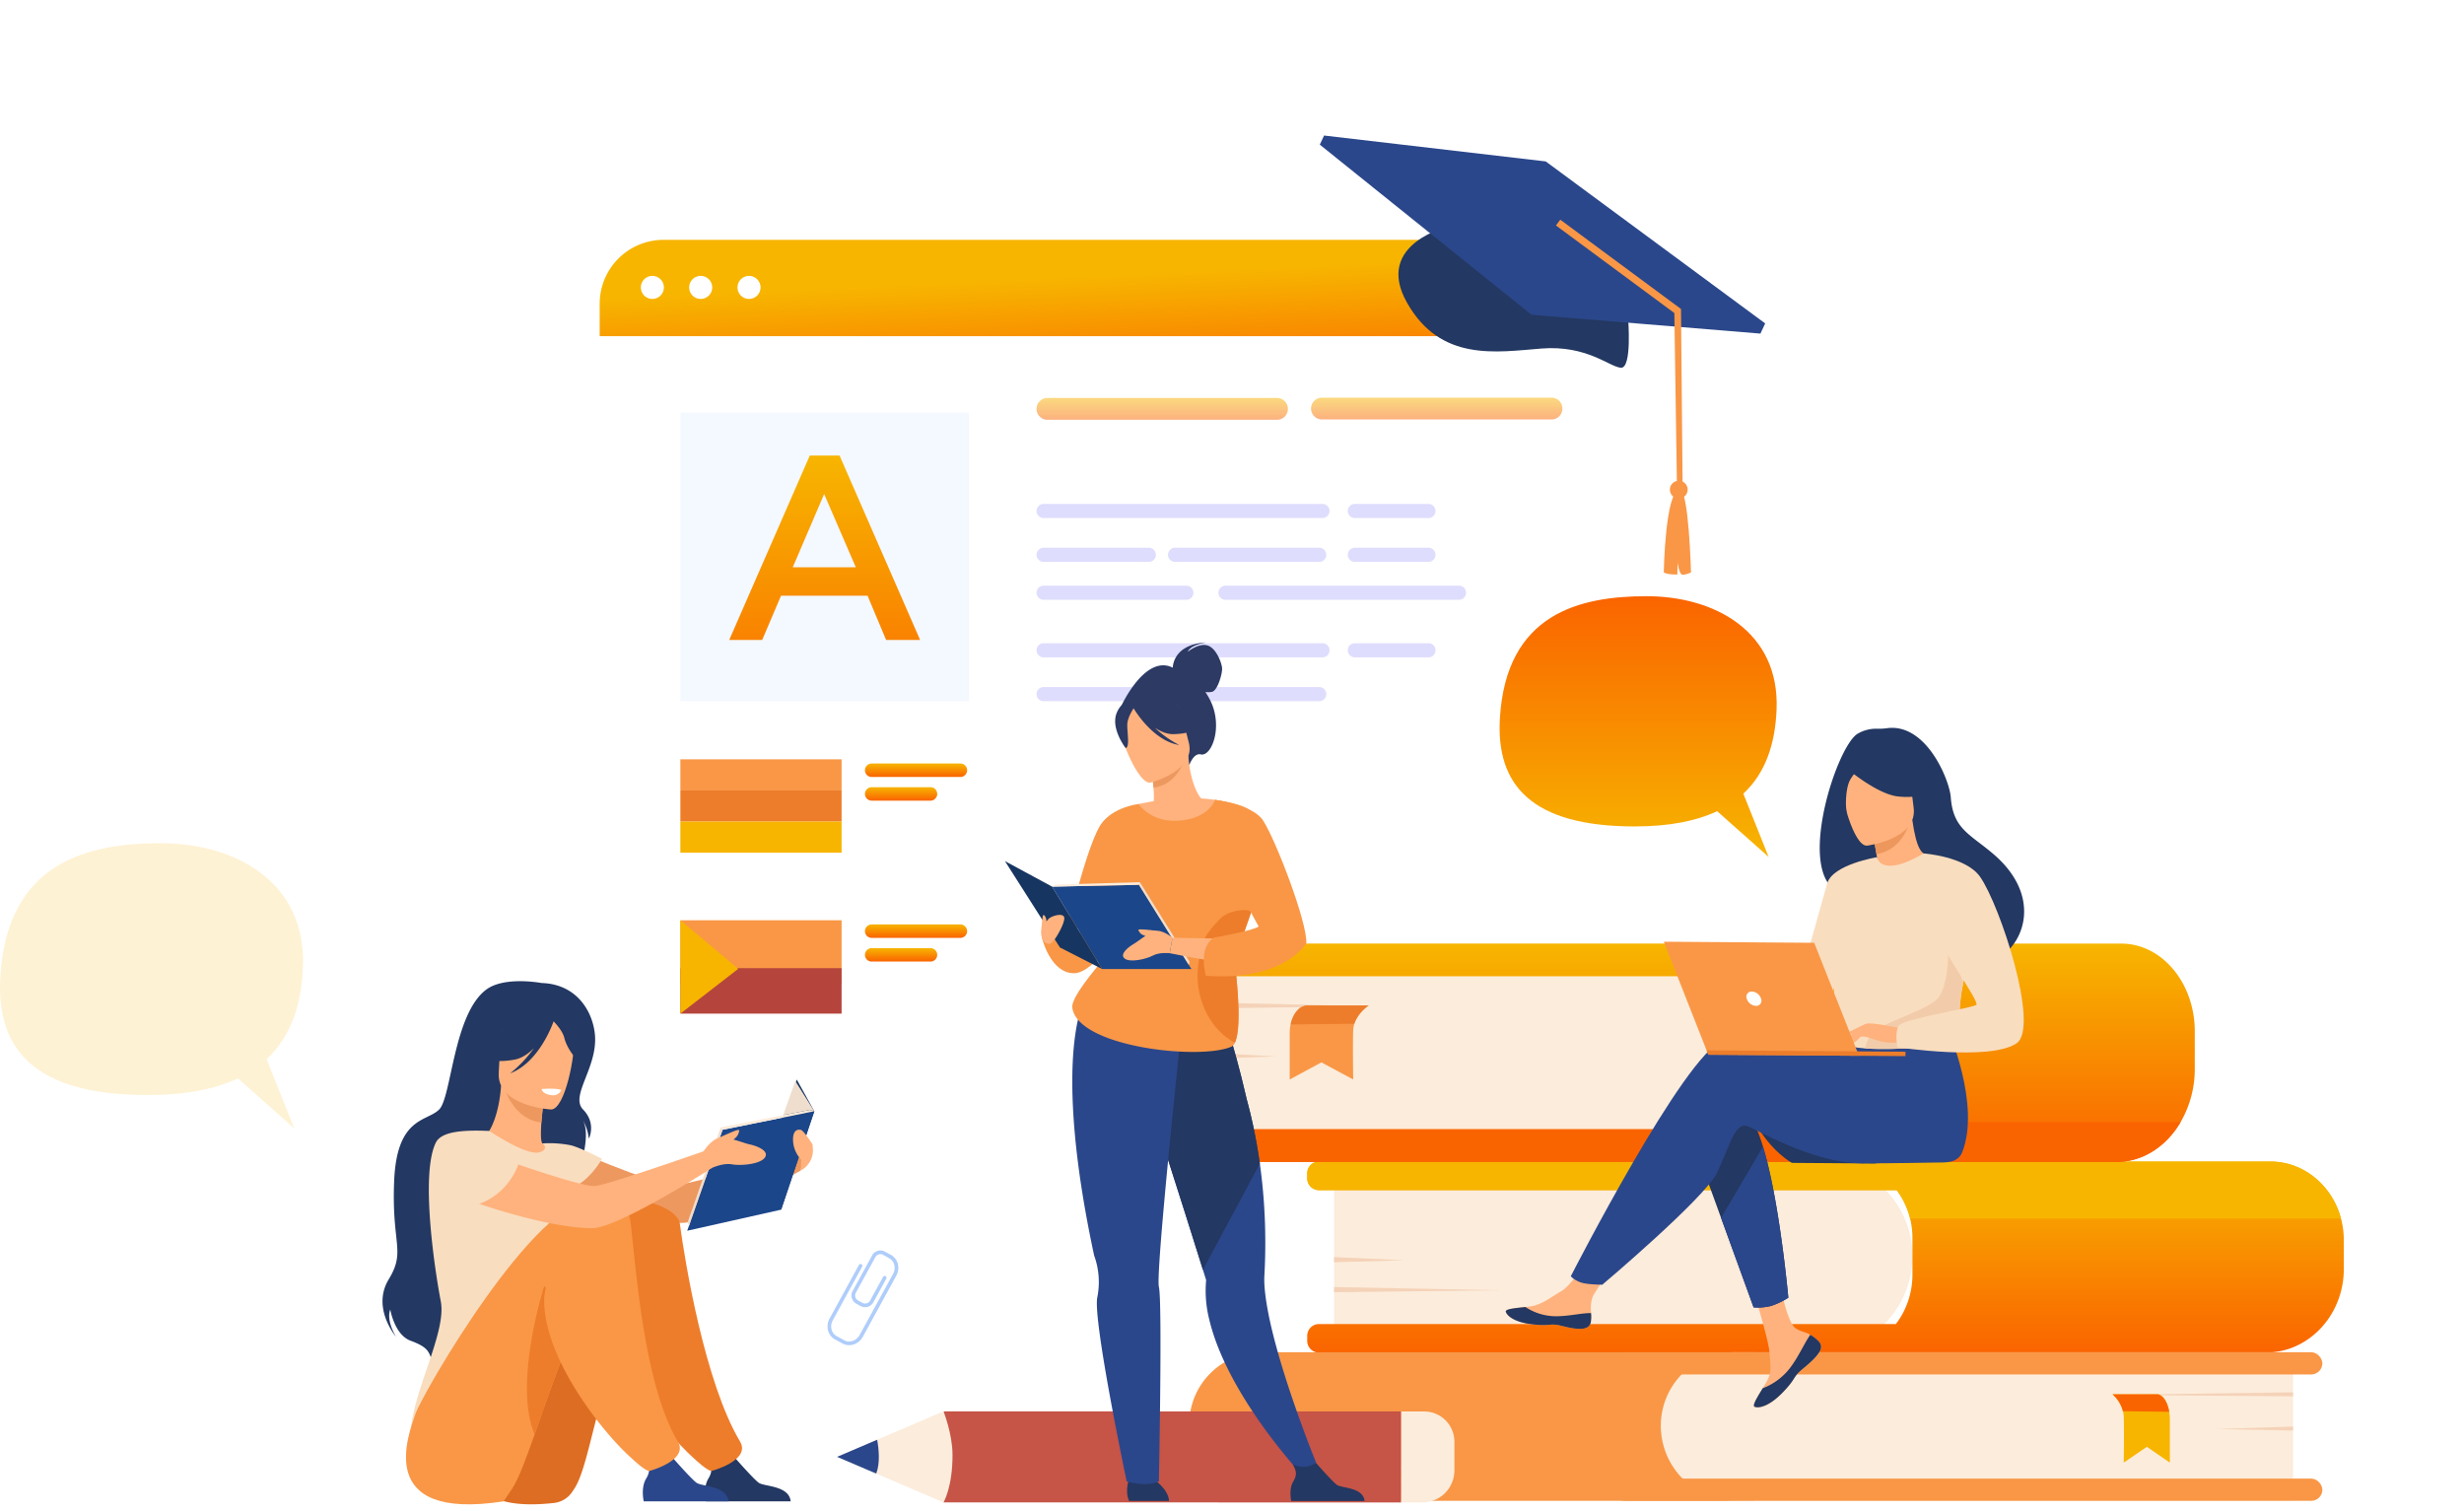 <svg xmlns="http://www.w3.org/2000/svg" xmlns:xlink="http://www.w3.org/1999/xlink" width="1378.294" height="845.07" viewBox="0 0 1378.294 845.07">
  <defs>
    <filter id="Rectangle_3" x="245.449" y="64.154" width="749.513" height="665.481" filterUnits="userSpaceOnUse">
      <feOffset dy="20" input="SourceAlpha"/>
      <feGaussianBlur stdDeviation="30" result="blur"/>
      <feFlood flood-opacity="0.149"/>
      <feComposite operator="in" in2="blur"/>
      <feComposite in="SourceGraphic"/>
    </filter>
    <linearGradient id="linear-gradient" x1="0.779" y1="1.626" x2="0.224" y2="0.5" gradientUnits="objectBoundingBox">
      <stop offset="0" stop-color="#fa6400"/>
      <stop offset="1" stop-color="#f7b500"/>
    </linearGradient>
    <linearGradient id="linear-gradient-2" x1="0.5" x2="0.5" y2="1" gradientUnits="objectBoundingBox">
      <stop offset="0" stop-color="#f7b500"/>
      <stop offset="1" stop-color="#fa6400"/>
    </linearGradient>
    <linearGradient id="linear-gradient-11" x1="0.5" y1="0" x2="0.5" y2="1" xlink:href="#linear-gradient"/>
  </defs>
  <g id="Group_37" data-name="Group 37" transform="translate(-178.445 -107.921)" style="isolation: isolate">
    <path id="Path_1" data-name="Path 1" d="M325.981,952.991,765.5,950.709l117.156-.035,38.813-.014,117.379-.034,536.258-.147s122.658-157.286-8.362-306.672c-135.844-154.886-201.9-28.746-243.654-246.766C1217.979-151.748,178.8,167.659,451.371,634.657,549.514,802.807,258.185,713.433,325.981,952.991Z" transform="translate(-70.482)" fill="none"/>
    <g id="Group_3" data-name="Group 3" transform="translate(641.343 807.37)">
      <g id="Group_1" data-name="Group 1" transform="translate(13.396)">
        <path id="Path_2" data-name="Path 2" d="M1163.077,1577.474l-2.377-1.3a5.252,5.252,0,0,1-2.082-7.121l10.919-19.941a5.252,5.252,0,0,1,7.121-2.082l3.4,1.864a1.027,1.027,0,1,1-.986,1.8l-3.4-1.864a3.2,3.2,0,0,0-4.333,1.267l-10.919,19.94a3.2,3.2,0,0,0,1.267,4.333l2.377,1.3a3.2,3.2,0,0,0,4.333-1.267l7.249-13.237a1.026,1.026,0,1,1,1.8.986l-7.249,13.238A5.251,5.251,0,0,1,1163.077,1577.474Z" transform="translate(-1157.975 -1546.386)" fill="#afcdfb"/>
      </g>
      <g id="Group_2" data-name="Group 2" transform="translate(0 2.381)">
        <path id="Path_3" data-name="Path 3" d="M1138.793,1600.93l-4.26-2.333c-3.955-2.166-5.286-7.376-2.965-11.614L1147.984,1557a1.026,1.026,0,1,1,1.8.986l-16.416,29.979c-1.777,3.245-.812,7.205,2.15,8.828l4.261,2.333c2.963,1.622,6.819.3,8.6-2.943l18.7-34.149c1.776-3.245.812-7.2-2.151-8.827a1.027,1.027,0,0,1,.986-1.8c3.956,2.166,5.286,7.377,2.965,11.614l-18.7,34.148C1147.855,1601.41,1142.749,1603.1,1138.793,1600.93Z" transform="translate(-1130.426 -1551.283)" fill="#afcdfb"/>
      </g>
    </g>
    <g id="Group_12" data-name="Group 12" transform="translate(513.893 242.075)">
      <g transform="matrix(1, 0, 0, 1, -335.45, -134.15)" filter="url(#Rectangle_3)">
        <path id="Rectangle_3-2" data-name="Rectangle 3" d="M47.874,0H521.638a47.875,47.875,0,0,1,47.875,47.875V437.607a47.874,47.874,0,0,1-47.874,47.874H47.874A47.874,47.874,0,0,1,0,437.607V47.874A47.874,47.874,0,0,1,47.874,0Z" transform="translate(335.45 134.15)" fill="#fff"/>
      </g>
      <path id="Rectangle_4" data-name="Rectangle 4" d="M35.74,0H533.772a35.74,35.74,0,0,1,35.74,35.74v18.13a0,0,0,0,1,0,0H0a0,0,0,0,1,0,0V35.74A35.74,35.74,0,0,1,35.74,0Z" fill="url(#linear-gradient)"/>
      <g id="Group_4" data-name="Group 4" transform="translate(23.031 20.171)">
        <path id="Path_4" data-name="Path 4" d="M915.682,431.74a6.44,6.44,0,1,1,6.44,6.441A6.44,6.44,0,0,1,915.682,431.74Z" transform="translate(-915.682 -425.3)" fill="#fff"/>
        <path id="Path_5" data-name="Path 5" d="M971.275,431.74a6.441,6.441,0,1,1,6.441,6.441A6.441,6.441,0,0,1,971.275,431.74Z" transform="translate(-944.243 -425.3)" fill="#fff"/>
        <path id="Path_6" data-name="Path 6" d="M1026.869,431.74a6.441,6.441,0,1,1,6.441,6.441A6.441,6.441,0,0,1,1026.869,431.74Z" transform="translate(-972.805 -425.3)" fill="#fff"/>
      </g>
      <rect id="Rectangle_5" data-name="Rectangle 5" width="161.438" height="161.438" transform="translate(45.133 96.616)" fill="#eaf2ff" opacity="0.5"/>
      <path id="Path_7" data-name="Path 7" d="M1505.385,594.37H1376.974a6.1,6.1,0,0,1-6.1-6.1h0a6.1,6.1,0,0,1,6.1-6.1h128.411a6.1,6.1,0,0,1,6.1,6.1h0A6.1,6.1,0,0,1,1505.385,594.37Z" transform="translate(-1126.507 -493.721)" opacity="0.5" fill="url(#linear-gradient-2)"/>
      <path id="Path_8" data-name="Path 8" d="M1821.184,577.541H1692.773a6.1,6.1,0,0,1-6.1-6.1h0a6.1,6.1,0,0,1,6.1-6.1h128.411a6.1,6.1,0,0,1,6.1,6.1h0A6.1,6.1,0,0,1,1821.184,577.541Z" transform="translate(-1288.75 -477.075)" opacity="0.5" fill="url(#linear-gradient-2)"/>
      <g id="Group_5" data-name="Group 5" transform="translate(244.366 147.708)" opacity="0.3">
        <path id="Path_9" data-name="Path 9" d="M1530.8,695.5H1374.828a3.955,3.955,0,0,1-3.955-3.955h0a3.955,3.955,0,0,1,3.955-3.954H1530.8a3.954,3.954,0,0,1,3.955,3.954h0A3.954,3.954,0,0,1,1530.8,695.5Z" transform="translate(-1370.873 -687.589)" fill="rgba(65,54,241,0.57)"/>
        <path id="Path_10" data-name="Path 10" d="M1774.046,695.5h-41.174a3.955,3.955,0,0,1-3.955-3.955h0a3.955,3.955,0,0,1,3.955-3.954h41.174a3.954,3.954,0,0,1,3.954,3.954h0A3.954,3.954,0,0,1,1774.046,695.5Z" transform="translate(-1554.819 -687.589)" fill="rgba(65,54,241,0.57)"/>
        <path id="Path_11" data-name="Path 11" d="M1433.679,745.936h-58.851a3.955,3.955,0,0,1-3.955-3.955h0a3.955,3.955,0,0,1,3.955-3.954h58.851a3.955,3.955,0,0,1,3.955,3.954h0A3.955,3.955,0,0,1,1433.679,745.936Z" transform="translate(-1370.873 -713.502)" fill="rgba(65,54,241,0.57)"/>
        <path id="Path_12" data-name="Path 12" d="M1606.693,745.936h-80.642a3.954,3.954,0,0,1-3.954-3.955h0a3.954,3.954,0,0,1,3.954-3.954h80.642a3.954,3.954,0,0,1,3.954,3.954h0A3.954,3.954,0,0,1,1606.693,745.936Z" transform="translate(-1448.565 -713.502)" fill="rgba(65,54,241,0.57)"/>
        <path id="Path_13" data-name="Path 13" d="M1774.046,745.936h-41.174a3.955,3.955,0,0,1-3.955-3.955h0a3.955,3.955,0,0,1,3.955-3.954h41.174a3.954,3.954,0,0,1,3.954,3.954h0A3.954,3.954,0,0,1,1774.046,745.936Z" transform="translate(-1554.819 -713.502)" fill="rgba(65,54,241,0.57)"/>
        <path id="Path_14" data-name="Path 14" d="M1454.683,789.548h-79.855a3.955,3.955,0,0,1-3.955-3.955h0a3.955,3.955,0,0,1,3.955-3.954h79.855a3.954,3.954,0,0,1,3.954,3.954h0A3.954,3.954,0,0,1,1454.683,789.548Z" transform="translate(-1370.873 -735.907)" fill="rgba(65,54,241,0.57)"/>
        <path id="Path_15" data-name="Path 15" d="M1714.671,789.548h-130.6a3.954,3.954,0,0,1-3.955-3.955h0a3.954,3.954,0,0,1,3.955-3.954h130.6a3.954,3.954,0,0,1,3.954,3.954h0A3.954,3.954,0,0,1,1714.671,789.548Z" transform="translate(-1478.37 -735.907)" fill="rgba(65,54,241,0.57)"/>
      </g>
      <g id="Group_6" data-name="Group 6" transform="translate(244.366 225.62)" opacity="0.3">
        <path id="Path_16" data-name="Path 16" d="M1530.8,855.729H1374.828a3.955,3.955,0,0,1-3.955-3.954h0a3.955,3.955,0,0,1,3.955-3.955H1530.8a3.954,3.954,0,0,1,3.955,3.955h0A3.954,3.954,0,0,1,1530.8,855.729Z" transform="translate(-1370.873 -847.82)" fill="rgba(65,54,241,0.57)"/>
        <path id="Path_17" data-name="Path 17" d="M1774.046,855.729h-41.174a3.955,3.955,0,0,1-3.955-3.954h0a3.955,3.955,0,0,1,3.955-3.955h41.174a3.954,3.954,0,0,1,3.954,3.955h0A3.954,3.954,0,0,1,1774.046,855.729Z" transform="translate(-1554.819 -847.82)" fill="rgba(65,54,241,0.57)"/>
        <path id="Path_18" data-name="Path 18" d="M1433.679,906.167h-58.851a3.955,3.955,0,0,1-3.955-3.954h0a3.955,3.955,0,0,1,3.955-3.955h58.851a3.955,3.955,0,0,1,3.955,3.955h0A3.954,3.954,0,0,1,1433.679,906.167Z" transform="translate(-1370.873 -873.733)" fill="rgba(65,54,241,0.57)"/>
        <path id="Path_19" data-name="Path 19" d="M1606.693,906.167h-80.642a3.954,3.954,0,0,1-3.954-3.954h0a3.954,3.954,0,0,1,3.954-3.955h80.642a3.954,3.954,0,0,1,3.954,3.955h0A3.954,3.954,0,0,1,1606.693,906.167Z" transform="translate(-1448.565 -873.733)" fill="rgba(65,54,241,0.57)"/>
      </g>
      <g id="Group_7" data-name="Group 7" transform="translate(72.472 120.681)">
        <path id="Path_20" data-name="Path 20" d="M1062.406,632.006h16.672l45.044,103.1H1105.11L1094.726,710.4h-48.408l-10.53,24.715h-18.427Zm25.74,62.448-17.7-40.949-17.55,40.949Z" transform="translate(-1017.361 -632.006)" fill="url(#linear-gradient-2)"/>
      </g>
      <g id="Group_8" data-name="Group 8" transform="translate(45.133 290.573)">
        <rect id="Rectangle_6" data-name="Rectangle 6" width="90.182" height="17.41" fill="#f99746"/>
        <rect id="Rectangle_7" data-name="Rectangle 7" width="90.182" height="17.41" transform="translate(0 17.41)" fill="#ed7d2b"/>
        <rect id="Rectangle_8" data-name="Rectangle 8" width="90.182" height="17.409" transform="translate(0 34.82)" fill="#f7b500"/>
      </g>
      <g id="Group_9" data-name="Group 9" transform="translate(148.381 292.911)">
        <path id="Path_21" data-name="Path 21" d="M1226.852,993.727h-49.619a3.76,3.76,0,0,1-3.76-3.76h0a3.759,3.759,0,0,1,3.76-3.759h49.619a3.759,3.759,0,0,1,3.76,3.759h0A3.76,3.76,0,0,1,1226.852,993.727Z" transform="translate(-1173.474 -986.208)" fill="url(#linear-gradient-2)"/>
        <path id="Path_22" data-name="Path 22" d="M1210.136,1020.981h-32.9a3.76,3.76,0,0,1-3.76-3.76h0a3.759,3.759,0,0,1,3.76-3.759h32.9a3.759,3.759,0,0,1,3.76,3.759h0A3.76,3.76,0,0,1,1210.136,1020.981Z" transform="translate(-1173.474 -1000.21)" fill="url(#linear-gradient-2)"/>
      </g>
      <g id="Group_10" data-name="Group 10" transform="translate(45.133 380.588)">
        <rect id="Rectangle_9" data-name="Rectangle 9" width="90.182" height="35.573" fill="#f99746"/>
        <rect id="Rectangle_10" data-name="Rectangle 10" width="90.182" height="25.442" transform="translate(0 26.788)" fill="#b5453c"/>
        <path id="Path_23" data-name="Path 23" d="M961.137,1166.523l32.352,27.175-32.352,25.055Z" transform="translate(-961.137 -1166.523)" fill="#f7b500"/>
      </g>
      <g id="Group_11" data-name="Group 11" transform="translate(148.381 382.926)">
        <path id="Path_24" data-name="Path 24" d="M1226.852,1178.85h-49.619a3.76,3.76,0,0,1-3.76-3.759h0a3.759,3.759,0,0,1,3.76-3.76h49.619a3.759,3.759,0,0,1,3.76,3.76h0A3.759,3.759,0,0,1,1226.852,1178.85Z" transform="translate(-1173.474 -1171.331)" fill="url(#linear-gradient-2)"/>
        <path id="Path_25" data-name="Path 25" d="M1210.136,1206.1h-32.9a3.759,3.759,0,0,1-3.76-3.759h0a3.759,3.759,0,0,1,3.76-3.759h32.9a3.76,3.76,0,0,1,3.76,3.759h0A3.759,3.759,0,0,1,1210.136,1206.1Z" transform="translate(-1173.474 -1185.333)" fill="url(#linear-gradient-2)"/>
      </g>
    </g>
    <g id="Group_14" data-name="Group 14" transform="translate(916.704 183.724)">
      <path id="Path_26" data-name="Path 26" d="M1915.646,419.615s2.347,27.992-4.031,27.568-18.969-12.747-44.38-10.743-56.5,7.564-75.294-25.693,24.036-42.829,24.036-42.829l99.669,51.7Z" transform="translate(-1743.194 -317.298)" fill="#233862"/>
      <path id="Path_27" data-name="Path 27" d="M1815.161,364.081l128.041,10.53,2.662-5.7L1823.108,278.3l-124-14.486-2.383,5.1,118.435,95.169Z" transform="translate(-1696.725 -263.815)" fill="#2b478b"/>
      <g id="Group_13" data-name="Group 13" transform="translate(192.414 193.095)">
        <path id="Path_28" data-name="Path 28" d="M2109.208,664.527a4.964,4.964,0,1,0-3.407,6.139,4.967,4.967,0,0,0,3.407-6.139Z" transform="translate(-2096.052 -660.928)" fill="#f99746"/>
        <path id="Path_29" data-name="Path 29" d="M2101.327,671.162c5.136-.4,6.336,46.329,6.336,46.329s-3.348,1.574-4.994,1.2-2.487-6.681-2.487-6.681l-.158,6.616s-5.633.2-7.585-1.175c0,0,.765-45.661,8.889-46.294Z" transform="translate(-2092.438 -666.185)" fill="#f99746"/>
      </g>
      <path id="Path_30" data-name="Path 30" d="M2039.279,512.667l-.928-102.091-.663-.495-66.881-49.475-2.4,3.252,66.215,48.98,1.5,99.652Z" transform="translate(-1836.302 -313.542)" fill="#f99746"/>
    </g>
    <g id="Group_25" data-name="Group 25" transform="translate(839.03 635.72)">
      <g id="Group_16" data-name="Group 16" transform="translate(70.644 121.907)">
        <g id="Group_15" data-name="Group 15">
          <path id="Rectangle_11" data-name="Rectangle 11" d="M0,0H270.69a52.837,52.837,0,0,1,52.837,52.837v0a54.035,54.035,0,0,1-54.035,54.035H0a0,0,0,0,1,0,0V0A0,0,0,0,1,0,0Z" transform="translate(15.009 0.001)" fill="#fcecdb"/>
          <path id="Path_31" data-name="Path 31" d="M2262.1,1488.058v16.078a49.047,49.047,0,0,1-5.932,23.552c-7.58,13.916-21.677,23.269-37.816,23.269H1688.613a6.577,6.577,0,0,1-6.345-6.786v-2.407a6.577,6.577,0,0,1,6.345-6.786h322.924a44.254,44.254,0,0,0,4.532-7.289,45.905,45.905,0,0,0,4.733-20.432v-20.438a45.453,45.453,0,0,0-1.308-10.876,43.856,43.856,0,0,0-7.488-15.869H1688.613a6.579,6.579,0,0,1-6.345-6.792v-2.4a6.579,6.579,0,0,1,6.345-6.792h532.406c18.761,0,34.586,13.462,39.5,31.855A46.739,46.739,0,0,1,2262.1,1488.058Z" transform="translate(-1682.268 -1444.086)" fill="url(#linear-gradient-2)"/>
          <path id="Path_32" data-name="Path 32" d="M2260.516,1475.941H2019.5a43.856,43.856,0,0,0-7.488-15.869H1688.613a6.579,6.579,0,0,1-6.345-6.792v-2.4a6.579,6.579,0,0,1,6.345-6.792h532.406C2239.78,1444.086,2255.6,1457.548,2260.516,1475.941Z" transform="translate(-1682.268 -1444.086)" fill="#f7b500"/>
        </g>
        <path id="Path_33" data-name="Path 33" d="M1713.136,1553.983l39.224,1.8-39.224,1.082Z" transform="translate(-1698.126 -1500.546)" fill="#f4d2b8"/>
        <path id="Path_34" data-name="Path 34" d="M1713.136,1588.469l93.316,1.8-93.316,1.082Z" transform="translate(-1698.126 -1518.263)" fill="#f4d2b8"/>
      </g>
      <g id="Group_20" data-name="Group 20" transform="translate(4.66 228.556)">
        <g id="Group_18" data-name="Group 18" transform="translate(0 0)">
          <g id="Group_17" data-name="Group 17">
            <path id="Rectangle_12" data-name="Rectangle 12" d="M0,0H273.147a42.871,42.871,0,0,1,42.871,42.871v0a40.257,40.257,0,0,1-40.257,40.257H0a0,0,0,0,1,0,0V0A0,0,0,0,1,0,0Z" transform="translate(316.018 83.128) rotate(180)" fill="#f99746"/>
            <path id="Rectangle_13" data-name="Rectangle 13" d="M0,0H311.625a42.03,42.03,0,0,1,42.03,42.03v0a41.1,41.1,0,0,1-41.1,41.1H0a0,0,0,0,1,0,0V0A0,0,0,0,1,0,0Z" transform="translate(617.42 83.128) rotate(180)" fill="#fcecdb"/>
            <rect id="Rectangle_14" data-name="Rectangle 14" width="396.636" height="12.433" rx="6.216" transform="translate(633.824 83.128) rotate(180)" fill="#f99746"/>
            <rect id="Rectangle_15" data-name="Rectangle 15" width="396.636" height="12.433" rx="6.216" transform="translate(633.824 12.433) rotate(180)" fill="#f99746"/>
          </g>
          <path id="Path_35" data-name="Path 35" d="M2771.031,1748.9l-42.877,1.4,42.877.842Z" transform="translate(-2153.611 -1707.331)" fill="#f4d2b8"/>
          <path id="Path_36" data-name="Path 36" d="M2708.557,1709.552l-102.006,1.4,102.006.841Z" transform="translate(-2091.137 -1687.118)" fill="#f4d2b8"/>
        </g>
        <g id="Group_19" data-name="Group 19" transform="translate(516.464 23.552)">
          <path id="Path_37" data-name="Path 37" d="M2608.711,1711.853a19.3,19.3,0,0,1,5.818,9.443,15.439,15.439,0,0,1,.453,3.284c.241,7.8,0,25.454,0,25.454l12.906-8.826,12.872,8.826v-23.927c0-4.524-1.1-8.925-3.156-11.807-.994-1.4-2.2-2.447-3.565-2.447Z" transform="translate(-2608.711 -1711.853)" fill="#f7b500"/>
          <path id="Path_38" data-name="Path 38" d="M2608.711,1711.853a19.3,19.3,0,0,1,5.818,9.443l25.863.35s-1.015-8.406-6.352-9.792Z" transform="translate(-2608.711 -1711.853)" fill="#fa6400"/>
        </g>
      </g>
      <g id="Group_24" data-name="Group 24">
        <g id="Group_22" data-name="Group 22">
          <g id="Group_21" data-name="Group 21">
            <path id="Rectangle_16" data-name="Rectangle 16" d="M0,0H256.048A60.382,60.382,0,0,1,316.43,60.382v0a61.751,61.751,0,0,1-61.751,61.751H0a0,0,0,0,1,0,0V0A0,0,0,0,1,0,0Z" transform="translate(14.678)" fill="#fcecdb"/>
            <path id="Path_39" data-name="Path 39" d="M1868.247,1240.767v26.285c-.067,11.226-5.27,20.966-12.917,26.174a22.57,22.57,0,0,1-12.737,4.016h-299.26c-3.507,0-6.35,3.4-6.35,7.584v3.1c0,4.188,2.844,7.585,6.35,7.585H2060.31c14.836,0,27.943-8.807,35.861-22.287a59.231,59.231,0,0,0,7.924-30.006V1242.48a56.852,56.852,0,0,0-4.083-21.353c-6.648-16.422-20.728-27.746-37.028-27.746H1543.333c-3.507,0-6.35,3.39-6.35,7.578v3.1c0,4.188,2.844,7.584,6.35,7.584h300.175c7.173,0,13.667,3.648,18.2,9.482A32.308,32.308,0,0,1,1868.247,1240.767Z" transform="translate(-1536.983 -1193.378)" fill="url(#linear-gradient-2)"/>
            <path id="Path_40" data-name="Path 40" d="M1536.983,1410.32v3.1c0,4.188,2.844,7.585,6.35,7.585H2060.31c14.836,0,27.943-8.807,35.861-22.287h-240.84a22.57,22.57,0,0,1-12.737,4.016h-299.26C1539.827,1402.735,1536.983,1406.132,1536.983,1410.32Z" transform="translate(-1536.983 -1298.871)" fill="#fa6400"/>
          </g>
          <path id="Path_41" data-name="Path 41" d="M1567.17,1318.963l38.363,2.053-38.363,1.237Z" transform="translate(-1552.492 -1257.896)" fill="#f4d2b8"/>
          <path id="Path_42" data-name="Path 42" d="M1567.17,1261.158l91.269,2.053-91.269,1.237Z" transform="translate(-1552.492 -1228.199)" fill="#f4d2b8"/>
        </g>
        <g id="Group_23" data-name="Group 23" transform="translate(60.844 34.604)">
          <path id="Path_43" data-name="Path 43" d="M1706.277,1264.541s-6.023,3.873-8.018,10.239a13.44,13.44,0,0,0-.625,3.561c-.332,8.458,0,27.6,0,27.6l-17.783-9.571-17.738,9.571V1280c0-4.906,1.522-9.678,4.348-12.8a6.888,6.888,0,0,1,4.913-2.653Z" transform="translate(-1662.113 -1264.541)" fill="#f99746"/>
          <path id="Path_44" data-name="Path 44" d="M1706.813,1264.541s-6.023,3.873-8.018,10.239l-35.637.379s1.4-9.115,8.753-10.618Z" transform="translate(-1662.65 -1264.541)" fill="#ed7d2b"/>
        </g>
      </g>
    </g>
    <g id="girl_2" data-name="girl 2" transform="translate(392.413 656.745)">
      <path id="Path_45" data-name="Path 45" d="M806.552,1422.333s55.708,24.271,65.82,23.829,72.423-18.979,72.423-18.979l-1.586,10.719s-48.087,27.656-64.9,29.225c-16.551,1.545-73.147-14.855-78.611-18.318S790.673,1425.837,806.552,1422.333Z" transform="translate(-709.208 -1332.028)" fill="#ed985f"/>
      <path id="Path_46" data-name="Path 46" d="M707.459,1237.634s-20.551-3.9-30.786,3.571c-18.541,13.54-19.537,60.219-26.486,67.173s-23.7,3.987-25.191,39.968,6.669,38.989-3.049,55.05,4.112,32.137,4.112,32.137-5.665-8.866-3.237-15.266c0,0,2.358,14.124,11.33,17.434s10.3,5.738,11.733,10.593c0,0,76.548-39.224,76.631-67.045s15.063-55.38,7.708-67.436a26.674,26.674,0,0,1,3.678,10.9s4.414-8.457-3.237-16.33,8.975-24.166,6.513-43.035C735.488,1252.389,726.4,1238.2,707.459,1237.634Z" transform="translate(-618.485 -1236.615)" fill="#233862"/>
      <path id="Path_47" data-name="Path 47" d="M766.234,1415.108a53.573,53.573,0,0,1-18.728,7.971c-28.869,6.67-39.932-17.73-44.087-34.478a24.809,24.809,0,0,1,9.781-3c2.087-.247,4.281-.41,6.1-.5,3.242-2.483,8.072-12.645,9.14-28.422l1.358.364,22.752,6.227s-1.043,7.233-1.553,14.069c-.395,5.349-.457,10.461.556,11.712,1.775.386,2.841.637,2.841.637a.069.069,0,0,0,.012.021A146.45,146.45,0,0,1,766.234,1415.108Z" transform="translate(-662.12 -1298.296)" fill="#ffb27d"/>
      <path id="Path_48" data-name="Path 48" d="M780.418,1363.66s-1.046,7.227-1.553,14.068c-12.89-1.291-18.872-13.563-21.2-20.294Z" transform="translate(-689.989 -1298.686)" fill="#ed985f"/>
      <path id="Path_49" data-name="Path 49" d="M781.422,1328.7s-30.6-1.688-29.251-20.726-1.7-32.076,17.892-31.8,22.869,7.8,23.966,14.268S789.416,1328.645,781.422,1328.7Z" transform="translate(-687.145 -1256.933)" fill="#ffb27d"/>
      <path id="Path_50" data-name="Path 50" d="M783.78,1275.643c-4.314-6.064-7.973-5.064-10.1-3.486-16.045-10.381-27.781,2.424-27.781,2.424a36.455,36.455,0,0,1-13.434,20.629s5.323,3.84,18.4,1.459c3.995-.727,7.7-3.263,10.916-6.431a71.493,71.493,0,0,1-13.345,14.106c15.847-5.99,23.537-26.881,24.312-29.093,1.746,1.809,5.161,5.712,6.026,9.36,1.176,4.957,6.248,12.706,9.18,12.575C787.958,1297.186,790.248,1284.738,783.78,1275.643Z" transform="translate(-677.044 -1252.789)" fill="#233862"/>
      <path id="Path_51" data-name="Path 51" d="M667.623,1503.957c-2.763-14.124-11.771-70.554-2.763-88.712,3.235-6.523,15.931-7.112,29.86-6.54,4.334,2.8,20.85,13.372,27.634,12.052.073-.014.2-.045.38-.089,3.195-.8,4.4-3.043,1.736-4.978a60.844,60.844,0,0,1,15.466.948c4.839.911,17.891,7.664,17.891,7.664s-6.573,11.874-16.264,15.973c1.648,14.742-.8,21.246-16.1,55.3-12.924,28.783,1.743,54.7,1.743,54.7s-76.076,61.167-76.5,30.023C650.392,1556.843,671.154,1522.009,667.623,1503.957Z" transform="translate(-635.038 -1324.94)" fill="#f9ddbf"/>
      <path id="Path_52" data-name="Path 52" d="M766.494,1660a14.144,14.144,0,0,0,10.175-6.194q.551-.824,1.176-1.771c8.66-13.109,12.029-53.256,31.507-96.025,4.745-10.412,21.775-12.285,26.419-24.057,0,0,11.43-38.151-21.877-39.276s-89.2,106.154-90.083,117.405C722.956,1620.979,701.792,1667.3,766.494,1660Z" transform="translate(-670.552 -1368.162)" fill="#dd6d22"/>
      <path id="Path_53" data-name="Path 53" d="M1037.425,1809.006H990.019s-1.772-7.561,1.34-12.706c2.755-4.552,1.7-7.146-.341-10.912a18.417,18.417,0,0,0,7.984,1.5,16.7,16.7,0,0,0,7.05-2.48c2.04,2.326,10.777,12.228,13.506,14.19C1022.657,1800.828,1036.471,1800.034,1037.425,1809.006Z" transform="translate(-809.104 -1518.047)" fill="#233862"/>
      <path id="Path_54" data-name="Path 54" d="M917.1,1502.111c2.855,21.4,14,88.945,33.665,121.9,6.34,10.624-15.972,16.58-16.092,16.549-2.993-.783-7.978-5.554-10.276-7.625-15.964-14.387-48.371-55.127-48.371-87.789,0-15.926-.28-46.341,11.3-54.071C894.457,1486.313,915.965,1493.612,917.1,1502.111Z" transform="translate(-750.796 -1366.57)" fill="#ed7d2b"/>
      <path id="Path_55" data-name="Path 55" d="M700.03,1656.55s1.757-2.445,4.82-7.089c3.646-5.522,7.68-16.388,12.575-30.318,5.142-14.623,11.242-32.614,18.865-51.333,2.352-5.778,4.851-11.626,7.508-17.466,4.745-10.412,17.8-8.973,22.44-20.745,0,0,18.119-40.805-15.188-41.931s-96.6,109.158-100.233,119.839C646.835,1619.2,627.41,1667.752,700.03,1656.55Z" transform="translate(-632.356 -1365.591)" fill="#f99746"/>
      <path id="Path_56" data-name="Path 56" d="M965.858,1809.006H918.452s-1.772-7.561,1.34-12.706c2.755-4.552,1.7-7.146-.341-10.912a18.414,18.414,0,0,0,7.984,1.5,16.7,16.7,0,0,0,7.05-2.48c2.04,2.326,10.777,12.228,13.507,14.19C951.09,1800.828,964.9,1800.034,965.858,1809.006Z" transform="translate(-772.336 -1518.047)" fill="#2b478b"/>
      <path id="Path_57" data-name="Path 57" d="M788.9,1670.451c5.142-14.624,11.242-32.614,18.865-51.333-1.991-14.182-6.285-26.588-13.506-31.59C794.255,1587.529,776.736,1641.8,788.9,1670.451Z" transform="translate(-703.827 -1416.898)" fill="#ed7d2b"/>
      <path id="Path_58" data-name="Path 58" d="M852.659,1501.491c2.855,21.4,6.875,90.462,26.539,123.417,6.34,10.624-15.972,16.58-16.093,16.549-2.993-.783-7.978-5.554-10.276-7.625-15.964-14.387-48.371-55.127-48.371-87.789,0-15.926,18.69-45.064,30.27-52.794A11.649,11.649,0,0,1,852.659,1501.491Z" transform="translate(-714.029 -1367.466)" fill="#f99746"/>
      <path id="Path_59" data-name="Path 59" d="M812.5,1360.957s-2.892-1.144-11.031-.484c0,0,.432,3.175,6.435,3.489A4.788,4.788,0,0,0,812.5,1360.957Z" transform="translate(-712.492 -1300.142)" fill="#fff"/>
      <g id="Group_27" data-name="Group 27" transform="translate(170.452 54.999)">
        <g id="Group_26" data-name="Group 26">
          <path id="Path_60" data-name="Path 60" d="M1082.366,1367.457l-9.828-17.732-21.261,59.328,12.544,13.466Z" transform="translate(-1011.285 -1349.724)" fill="#163560"/>
          <path id="Path_61" data-name="Path 61" d="M988.794,1396.578l-19.764,56.461,52.535-11.785,18.546-55.061Z" transform="translate(-969.031 -1368.46)" fill="#1c468a"/>
          <path id="Path_62" data-name="Path 62" d="M970.212,1459.655l-.921-1.61,18.7-53.431.936,1.428Z" transform="translate(-969.165 -1377.924)" fill="#efdece"/>
          <path id="Path_63" data-name="Path 63" d="M1007.752,1394.373l49.807-9.692,2.446.735-51.318,10.385Z" transform="translate(-988.924 -1367.683)" fill="#fcecdb"/>
        </g>
        <path id="Path_64" data-name="Path 64" d="M1096.827,1368.367,1086.2,1351.5l-6.776,19.046,14.956-2.911Z" transform="translate(-1025.746 -1350.635)" fill="#efdece"/>
      </g>
      <path id="Path_65" data-name="Path 65" d="M855.377,1415.829c-1.709-.328-5.374-1.71-9.084-2.731a7.615,7.615,0,0,0,2.684-3c.662-2.091,1.1-2.764-1.1-2.1s-9.928,4.2-9.928,4.2l.019.01c-4.387,1.282-8.429,7.483-8.429,7.483s-54.315,19.093-60.85,19.421c-10.109.507-77.394-24.271-77.394-24.271-15.879,3.5-12.317,23.015-6.853,26.477s53.88,21.075,82.574,21.407c14.533.168,67.4-33.81,67.4-33.81s6.18-2.824,11.035-1.941,16.11,0,18.538-3.972S858.245,1416.381,855.377,1415.829Z" transform="translate(-649.992 -1324.536)" fill="#ffb27d"/>
      <path id="Path_66" data-name="Path 66" d="M723.4,1432.9s-6.018,19.05-26.685,23.385c0,0-34.129-10.515-17.136-33.766C679.578,1422.522,696.38,1410.037,723.4,1432.9Z" transform="translate(-647.435 -1330.378)" fill="#f9ddbf"/>
      <path id="Path_67" data-name="Path 67" d="M1101.751,1417.112l0,0a5.22,5.22,0,0,0-.181-1.549s-4.869-7.7-6.463-8.016c-4.856-.959-4.856,5.435-3.827,9.56a16.767,16.767,0,0,0,4.02,7.12h0l-.193,6.026A12.889,12.889,0,0,0,1101.751,1417.112Z" transform="translate(-861.102 -1324.385)" fill="#ffb27d"/>
    </g>
    <g id="Group_28" data-name="Group 28" transform="translate(178.445 579.564)">
      <path id="Path_68" data-name="Path 68" d="M347.91,1147.239c1.941-48.018-38.307-69.352-79.459-69.352s-85.936,10.662-89.817,74.513c-2.5,41.077,19.4,66.352,82.455,66.352,21.266,0,37.793-3.354,50.451-9.335l31.519,28.007-15.489-38.713C341.292,1185.954,347.073,1167.959,347.91,1147.239Z" transform="translate(-178.445 -1077.887)" fill="rgba(247,181,0,0.17)"/>
    </g>
    <g id="Group_29" data-name="Group 29" transform="translate(1017.288 441.404)">
      <path id="Path_69" data-name="Path 69" d="M2058.51,857.153c1.774-43.9-35.02-63.4-72.643-63.4s-78.564,9.748-82.111,68.121c-2.282,37.552,17.737,60.66,75.382,60.66,19.441,0,34.55-3.066,46.123-8.535l28.816,25.6-14.161-35.391C2052.46,892.547,2057.746,876.1,2058.51,857.153Z" transform="translate(-1903.584 -793.751)" fill="url(#linear-gradient-11)"/>
    </g>
    <g id="Group_33" data-name="Group 33" transform="translate(1020.742 515.04)">
      <path id="Path_70" data-name="Path 70" d="M2197.655,1397.772c8.927,15.8,20.253,21.947,20.253,21.947l47.294.334S2190.844,1385.723,2197.655,1397.772Z" transform="translate(-2057.89 -1176.388)" fill="#233862"/>
      <g id="Group_30" data-name="Group 30">
        <path id="Path_71" data-name="Path 71" d="M2229.661,1609.7a4.373,4.373,0,0,1,.747,4.682.033.033,0,0,1-.013.023c-1.15,3.11-4.9,6.564-9.254,10.01-.556.443-1.052.845-1.483,1.219-.113.1-.226.2-.333.294-.088.076-.172.156-.257.228-4.062,3.693-2.55,4.556-9.855,12.055-8.33,8.545-14.024,8.661-15.639,7.865-1.365-.678,1.451-5.221,4.572-10.328.151-.246.3-.5.455-.745.415-.678.829-1.368,1.241-2.05,3.659-6.147,2.751-9.051,1.959-18.243-.644-7.47-11.319-41.787-11.319-41.787l15.866-2.617s4.58,27.3,9.808,31.534c2.8,2.258,5.943,2.308,8.634,3.986.19.117.377.237.559.359A20.8,20.8,0,0,1,2229.661,1609.7Z" transform="translate(-2054.432 -1266.343)" fill="#ffb27d"/>
        <path id="Path_72" data-name="Path 72" d="M2232.556,1647.228a4.372,4.372,0,0,1,.747,4.681.037.037,0,0,1-.013.023c-1.4,3.1-5.06,6.542-9.269,9.978-.55.45-1.036.864-1.468,1.25-.113.1-.227.2-.333.294-.088.076-.172.156-.257.228-4.062,3.693-2.55,4.555-9.854,12.055-8.331,8.545-14.025,8.661-15.639,7.865-1.366-.678,1.451-5.221,4.572-10.328a35.251,35.251,0,0,0,14.816-10.757c5.024-6.319,8.4-14.459,11.826-19.165.19.117.378.236.56.359A20.8,20.8,0,0,1,2232.556,1647.228Z" transform="translate(-2057.327 -1303.873)" fill="#233862"/>
        <path id="Path_73" data-name="Path 73" d="M1958.206,1593.008c-1.013,4.885-7.979,4.02-15.756,2.061s-5.941.318-17.019-.989-14.407-5.463-14.734-7.113c-.293-1.465,5.189-1.943,11.07-2.578.739-.078,1.482-.164,2.225-.25,6.64-.785,11.528-5.032,17.579-8.5,5.731-3.29,14.345-16.8,14.345-16.8l15.2,1.311s-8.065,12.062-11.188,17.309c-1.837,3.086-1.769,7.185-1.565,10.351A19.5,19.5,0,0,1,1958.206,1593.008Z" transform="translate(-1910.686 -1260.452)" fill="#ffb27d"/>
        <path id="Path_74" data-name="Path 74" d="M1942.45,1622.068c-7.777-1.958-5.941.317-17.019-.989s-14.407-5.462-14.734-7.113c-.293-1.465,5.189-1.943,11.07-2.578l.054.113a31.258,31.258,0,0,0,15.843,5.047c7.521.236,15.5-1.863,20.7-1.742a19.5,19.5,0,0,1-.154,5.2C1957.193,1624.891,1950.226,1624.026,1942.45,1622.068Z" transform="translate(-1910.686 -1287.451)" fill="#233862"/>
        <path id="Path_75" data-name="Path 75" d="M2129.656,1404.421l13.944,38.346,18.2,50.07a30.055,30.055,0,0,0,9.864-.832,42.752,42.752,0,0,0,9.567-4.574s-4.774-53.656-14.168-84.5c-2.407-7.918-5.123-14.328-8.144-17.946C2144.145,1367.266,2129.656,1404.421,2129.656,1404.421Z" transform="translate(-2023.182 -1168.674)" fill="#233862"/>
        <path id="Path_76" data-name="Path 76" d="M2070.468,1298.178c9.333-2.937,35.864,1.106,62.506,6.517l5.651-9.174,57.656-4.094s18.717,42.3,8.118,69.1c-1.558,3.938-5.357,5.577-10.54,5.624l-.006.007s-34.392.6-45.528.519c-28.658-.2-60.51-20.127-64.643-20.984-6.764-1.4-9.57,12.126-16.444,26.3s-64.119,62.548-64.119,62.548-8.746.025-12.349-1.355c-3.875-1.484-5.283-3.387-5.283-3.387S2049.421,1304.8,2070.468,1298.178Z" transform="translate(-1949.115 -1123.07)" fill="#2b478b"/>
        <path id="Path_77" data-name="Path 77" d="M2286.646,1038.285c20.44,11.443,61.9,35.159,62.121,35.009,0,0,15.26,5.874,23.982.17,14.534-9.506,22.476-35.31-3.825-57.75-13.117-11.191-22.472-13.959-23.772-31.691-.7-9.62-13.624-41.443-35.481-38.662a33.248,33.248,0,0,1-5.506.323,20.439,20.439,0,0,0-11.1,2.783C2280.653,955.737,2255.915,1033.694,2286.646,1038.285Z" transform="translate(-2096.238 -945.189)" fill="#233862"/>
        <path id="Path_78" data-name="Path 78" d="M2335.2,1083.172c-.09.058,10.072,3.607,16.9.639,6.428-2.787,11.356-13.295,11.261-13.3-2.914-.155-6.1-2.726-8.443-19.466l-1.244.437-20.923,7.362s1.465,6.707,2.4,13.09C2335.941,1077.292,2336.347,1082.423,2335.2,1083.172Z" transform="translate(-2127.526 -999.573)" fill="#ffb27d"/>
        <path id="Path_79" data-name="Path 79" d="M2332.757,1059.3s.892,4.7,2.13,11.418c12-2.073,17.06-12.311,18.793-18.781Z" transform="translate(-2127.526 -1000.034)" fill="#ed975d"/>
        <path id="Path_80" data-name="Path 80" d="M2311.035,1027.713s28.581-3.631,26.045-21.395-.554-30.2-18.909-28.629-20.926,8.85-21.521,14.985S2303.534,1028.2,2311.035,1027.713Z" transform="translate(-2108.959 -961.818)" fill="#ffb27d"/>
        <path id="Path_81" data-name="Path 81" d="M2298.966,981.275s18.168,15.881,30.592,17.239,17.159-2.6,17.159-2.6a48.544,48.544,0,0,1-11.626-15.987,8.743,8.743,0,0,0-7.171-5.2C2319.047,973.892,2302.22,973.424,2298.966,981.275Z" transform="translate(-2110.166 -960.137)" fill="#233862"/>
        <path id="Path_82" data-name="Path 82" d="M2306.825,982.265s-6.156,5.87-8.113,10.241c-1.889,4.219-2.517,14.337-1.066,18.367,0,0-9.4-18.593-3.939-27.556C2299.494,973.814,2306.825,982.265,2306.825,982.265Z" transform="translate(-2106.588 -962.458)" fill="#233862"/>
        <path id="Path_83" data-name="Path 83" d="M2287.724,1144.905c.456,57.806-.086,45.724,6.2,51.253,1.514,1.331,5.792,2.148,11.426,2.56,17.715,1.3,48.892-1.4,50.1-4.665,4.167-11.3,1.306-14.846,4.84-32.172.369-1.843.823-3.837,1.354-6.009,2.928-11.9,5.725-15.932-4.229-35.149-9.027-17.407-18.432-31.55-19.292-31.047-24.24,14.159-26.1,2.1-26.1,2.1S2287.5,1116.709,2287.724,1144.905Z" transform="translate(-2104.39 -1019.413)" fill="#f9ddbf"/>
        <path id="Path_84" data-name="Path 84" d="M2158.332,1466.787l18.2,50.07a30.054,30.054,0,0,0,9.864-.832,42.744,42.744,0,0,0,9.567-4.574s-4.774-53.656-14.168-84.5Z" transform="translate(-2037.915 -1192.694)" fill="#2b478b"/>
        <path id="Path_85" data-name="Path 85" d="M2286.487,1094s-24.868,4.036-27.86,14.709-20.6,73.422-20.6,73.422,12.611,2.358,18.486-3.434,20.679-53.976,20.679-53.976Z" transform="translate(-2078.858 -1021.643)" fill="#f9ddbf"/>
        <path id="Path_86" data-name="Path 86" d="M2323.971,1249.525c17.715,1.3,48.892-1.4,50.1-4.666,4.167-11.3,1.306-14.846,4.84-32.172l-8.379-24.132s1.225,26.815-6.73,33.81-32.462,13.381-36.346,19.245A21.557,21.557,0,0,0,2323.971,1249.525Z" transform="translate(-2123.012 -1070.219)" fill="#f2ccaa"/>
        <path id="Path_87" data-name="Path 87" d="M2333.134,1288.059s-17.458-4.017-20.291-2.485-9.767,7.134-10.644,9.095,6.292-1.448,8.62-2.055c1.507-.393,5.459,1.012,7.416,1.679,8.233,2.809,13.3,1.43,13.3,1.43Z" transform="translate(-2111.789 -1119.884)" fill="#ffb27d"/>
        <path id="Path_88" data-name="Path 88" d="M2375.279,1089.663s23.468,1.612,31.515,13.005c11.329,16.038,33.544,84.2,20.473,93.182-14.72,10.11-66.686,2.2-66.686,2.2s-1.675-8.1.761-12,41.621-9.944,43.44-11.738-22.333-35.386-22.294-40.8S2375.279,1089.663,2375.279,1089.663Z" transform="translate(-2141.532 -1019.413)" fill="#f9ddbf"/>
        <path id="Path_89" data-name="Path 89" d="M2315.086,1295.939s-3.7,4.7-4.9,5.255a3.575,3.575,0,0,1-1.979.409l2.5-4.426Z" transform="translate(-2114.912 -1125.388)" fill="#ffb27d"/>
        <path id="Path_90" data-name="Path 90" d="M2312.876,1285.942l-10.688,5.1a1.9,1.9,0,0,0,1.76.694,25.4,25.4,0,0,0,4.629-1.237Z" transform="translate(-2111.822 -1120.252)" fill="#ffb27d"/>
      </g>
      <g id="Group_32" data-name="Group 32" transform="translate(88.39 119.631)">
        <g id="Group_31" data-name="Group 31">
          <path id="Path_91" data-name="Path 91" d="M2201.627,1255.022l-84.259-.594-24.9-63.209,84.129.593Z" transform="translate(-2092.467 -1191.219)" fill="#f99746"/>
          <path id="Path_92" data-name="Path 92" d="M2141.683,1316.146l111.264.785-.017,2.456-110.277-.778Z" transform="translate(-2117.752 -1255.401)" fill="#ed7d2b"/>
        </g>
        <path id="Path_93" data-name="Path 93" d="M2187.715,1252.49a2.919,2.919,0,0,1,2.89-3.991,5.748,5.748,0,0,1,5.134,4.048,2.919,2.919,0,0,1-2.889,3.991A5.748,5.748,0,0,1,2187.715,1252.49Z" transform="translate(-2141.321 -1220.647)" fill="#fff"/>
      </g>
    </g>
    <g id="Group_34" data-name="Group 34" transform="translate(646.705 897.371)">
      <rect id="Rectangle_17" data-name="Rectangle 17" width="50.893" height="256.008" transform="translate(59.512 50.893) rotate(-89.989)" fill="#c65447"/>
      <path id="Path_94" data-name="Path 94" d="M1200.966,1782.373l-37.626-16.1-21.885-9.361,22.4-9.573,37.123-15.865s4.954,12.393,5.028,24.045C1206.122,1773.813,1200.966,1782.373,1200.966,1782.373Z" transform="translate(-1141.455 -1731.478)" fill="#fcecdb"/>
      <path id="Path_95" data-name="Path 95" d="M1820.112,1748.47l0,16.089a17.92,17.92,0,0,1-17.924,17.917l-11.842,0,.01-50.893,12.879,0A16.884,16.884,0,0,1,1820.112,1748.47Z" transform="translate(-1474.823 -1731.531)" fill="#fcecdb"/>
      <path id="Path_96" data-name="Path 96" d="M1163.855,1764.1c.932,5.143,1.742,13.021-.516,18.935l-21.885-9.361Z" transform="translate(-1141.455 -1748.24)" fill="#2b478b"/>
    </g>
    <g id="Group_36" data-name="Group 36" transform="translate(740.579 467.249)">
      <path id="Path_97" data-name="Path 97" d="M1377.042,1180.177s4.586,19.9,17.953,19.9c11.457,0,27.175-25.9,27.175-25.9Z" transform="translate(-1356.362 -1015.04)" fill="#f99746"/>
      <path id="Path_98" data-name="Path 98" d="M1583.09,1524.1l-8.589,5.9s-41.3-44.023-51.274-86.223a65.627,65.627,0,0,1-1.736-22.016s-.6-1.911-1.658-5.29l-.141-.451c-.461-1.483-1.015-3.226-1.63-5.2-2-6.376-4.753-15.1-7.887-25.037-7.218-22.862-23.729-74.423-30.783-95.87l50.705-18.346s5.76,13.134,14.036,48.831c1.275,4.659,2.552,9.812,3.745,15.425,1.353,6.358,2.614,13.311,3.665,20.822a319.639,319.639,0,0,1,3.039,42.742c.028,6.387-.128,13.01-.507,19.844-.277,5.011.467,11.689,1.864,19.285C1562.327,1473.247,1583.09,1524.1,1583.09,1524.1Z" transform="translate(-1408.944 -1065.076)" fill="#2b478b"/>
      <path id="Path_99" data-name="Path 99" d="M1704.437,1812.073h-40.994s-1.532-6.538,1.159-10.988c2.383-3.936,1.47-6.179-.295-9.436a15.94,15.94,0,0,0,6.9,1.3,14.447,14.447,0,0,0,6.1-2.144c1.764,2.011,9.319,10.574,11.679,12.27C1691.666,1805,1703.612,1804.314,1704.437,1812.073Z" transform="translate(-1503.278 -1331.835)" fill="#233862"/>
      <path id="Path_100" data-name="Path 100" d="M1551.541,1356.646l-31.849,59.377c-.461-1.483-1.015-3.226-1.63-5.2-2-6.376-4.753-15.1-7.887-25.037-7.218-22.862-23.729-74.423-30.783-95.87l50.705-18.346s5.76,13.134,14.036,48.831c1.275,4.659,2.552,9.812,3.745,15.425C1549.229,1342.182,1550.491,1349.135,1551.541,1356.646Z" transform="translate(-1408.944 -1065.076)" fill="#233862"/>
      <path id="Path_101" data-name="Path 101" d="M1476.307,1806.987s-2.837,6.961-.165,12.832h22.3s.463-5.294-7.629-11.433C1484.682,1803.737,1476.307,1806.987,1476.307,1806.987Z" transform="translate(-1406.686 -1339.582)" fill="#233862"/>
      <path id="Path_102" data-name="Path 102" d="M1497.043,861.044c.013-1.11.583-13.079,18.769-14.141,0,0-8.924,1.283-10.376,5.254,0,0,5.977-5.008,10.978-3.565s8.124,10.068,8.222,12.927-2.437,12.145-5.567,13a9.623,9.623,0,0,1-3.814.1,42.9,42.9,0,0,1,2.549,4.3c7.621,14.732,1.046,32.086-5.14,30.625-3.968-.937-6.38,5.94-6.38,5.94l-38.16-32.815S1481.492,853.221,1497.043,861.044Z" transform="translate(-1403.155 -846.903)" fill="#2c3a64"/>
      <path id="Path_103" data-name="Path 103" d="M1478.267,1027.665a46.336,46.336,0,0,0,16.2,6.892c24.964,5.768,34.532-15.331,38.125-29.815a21.458,21.458,0,0,0-8.458-2.6c-1.8-.212-3.7-.353-5.273-.431-2.8-2.147-6.98-10.935-7.9-24.579l-1.174.315-19.675,5.385s.9,6.255,1.344,12.165c.342,4.626.4,9.047-.481,10.129-1.535.333-2.456.55-2.456.55a.047.047,0,0,1-.01.019A126.673,126.673,0,0,0,1478.267,1027.665Z" transform="translate(-1408.367 -913.81)" fill="#ffb27d"/>
      <path id="Path_104" data-name="Path 104" d="M1502.6,983.175s.9,6.249,1.343,12.166c11.147-1.116,16.319-11.729,18.333-17.55Z" transform="translate(-1420.871 -914.147)" fill="#ed985f"/>
      <path id="Path_105" data-name="Path 105" d="M1484,958.4s25.664-6.595,21.311-22.514-3.972-27.491-20.542-23.954-18.079,10.479-17.919,16.145S1477.216,959.7,1484,958.4Z" transform="translate(-1402.499 -879.981)" fill="#ffb27d"/>
      <path id="Path_106" data-name="Path 106" d="M1462.349,916.023c2.635-5.872,5.907-5.641,7.975-4.661,11.856-11.512,23.971-2.633,23.971-2.633a31.524,31.524,0,0,0,14.876,15.229s-3.867,4.155-15.36,4.343c-3.511.057-7.079-1.469-10.344-3.613a61.818,61.818,0,0,0,13.7,9.712c-14.451-2.406-24.5-18.826-25.529-20.572-1.175,1.829-3.413,5.716-3.532,8.955-.161,4.4,1.558,12.9-.952,13.286C1467.153,936.071,1458.4,924.828,1462.349,916.023Z" transform="translate(-1399.663 -876.987)" fill="#2c3a64"/>
      <path id="Path_107" data-name="Path 107" d="M1453.338,1029.456s43.1-10.465,61.843,4.993l-9.366,130.622-84.294-20.365s2.371-8.265,18.535-30.244S1449.188,1060.245,1453.338,1029.456Z" transform="translate(-1379.213 -938.912)" fill="#ffb27d"/>
      <path id="Path_108" data-name="Path 108" d="M1473.58,1270.806s-.05.443-.137,1.287c-.039.362-.088.8-.142,1.313-.363,3.386-1.05,9.881-1.935,18.328-2.313,22.154-5.943,57.734-8.416,85.819-1.935,21.958-3.164,39.336-2.5,42.126,2,8.4,0,108.78,0,108.78-7.164,3.436-18.027,0-18.027,0s-19.084-90.459-16.413-103.032a43.3,43.3,0,0,0-1.786-23.306c-14.817-69-13.2-107.25-10.252-125.559a77.246,77.246,0,0,1,2.535-11.179,23.237,23.237,0,0,1,1.015-2.748C1450.205,1253.841,1473.58,1270.806,1473.58,1270.806Z" transform="translate(-1374.328 -1059.187)" fill="#2b478b"/>
      <path id="Path_109" data-name="Path 109" d="M1512.35,1072.758c-2.08,15.714-10.4,34.943-13.378,45.294,0,0,4.97,35.936.226,45.8a4.37,4.37,0,0,1-2.023,2.267c-17.576,7.656-86.028.221-88.917-21.859-1.05-8.023,26.073-36.245,27.653-39.669.656-1.416,1.355-6.008-1.824-15.523-4.508,13.9-29.386,9.9-29.386,9.9,2.92-5,10.195-39.562,18.317-55.165,6.107-11.729,22.413-13.428,22.413-13.428s6.786,10.763,23.2,9.237,19.413-11.573,19.413-11.573,14.556,1.935,19.042,5.554C1507.861,1034.224,1515.08,1052.169,1512.35,1072.758Z" transform="translate(-1370.572 -939.964)" fill="#f99746"/>
      <path id="Path_110" data-name="Path 110" d="M1576.729,1183.147s4.97,35.936.226,45.8c-12.806-6.427-22.9-23.816-20.568-43.186,1.722-14.318,4.282-17.585,11.942-25.778,5.629-6.02,18.643-6.36,17.623-3.5C1582.916,1165.02,1578.3,1177.68,1576.729,1183.147Z" transform="translate(-1448.328 -1005.059)" fill="#ed7d2b"/>
      <g id="Group_35" data-name="Group 35" transform="translate(0 122.325)">
        <path id="Path_111" data-name="Path 111" d="M1437.342,1125.757l29.35,47.086h-49.939l-27.964-46.067Z" transform="translate(-1362.398 -1112.49)" fill="#1c468a"/>
        <path id="Path_112" data-name="Path 112" d="M1516.465,1168.912l.506-1.644-27.773-44.56-.557,1.483Z" transform="translate(-1413.697 -1110.924)" fill="#efdece"/>
        <path id="Path_113" data-name="Path 113" d="M1437.9,1122.708l-47.045,1.34-2.065,1.162,48.552-1.019Z" transform="translate(-1362.398 -1110.924)" fill="#fcecdb"/>
        <path id="Path_114" data-name="Path 114" d="M1360.9,1112.759l-26.392-14.285,30.764,48.311,23.591,12.042Z" transform="translate(-1334.513 -1098.474)" fill="#163560"/>
      </g>
      <path id="Path_115" data-name="Path 115" d="M1597.959,1180.646c-2.827,1.292-10.083,9.839-12.673,10.707-11.645,3.9-61.2-6.472-61.2-6.472l1.534-8.68s48.642,1.292,53.989-.138c1.007-.271,6.263-8.493,8.284-9.673Z" transform="translate(-1431.905 -1011.04)" fill="#ffb27d"/>
      <path id="Path_116" data-name="Path 116" d="M1497.994,1182.493s-5.866-4.774-9.829-3.694-9.8,6.093-11.961,7.28-8.049,5.432-5.067,8,12.265.363,15.943-1.605,9.38-1.3,9.38-1.3Z" transform="translate(-1404.279 -1017.334)" fill="#ffb27d"/>
      <path id="Path_117" data-name="Path 117" d="M1498.37,1177.788s-7.129-.85-9.076-.811-1.418.466-.343,1.977,4.787,2.089,4.958,2.617S1498.37,1177.788,1498.37,1177.788Z" transform="translate(-1413.361 -1016.479)" fill="#ffb27d"/>
      <path id="Path_118" data-name="Path 118" d="M1569.509,1028.043s21.141,2.508,26.962,11.573c7.36,11.462,24.729,57.114,24.169,68.617,0,0-12.7,21.613-56.246,18.154,0,0-4.531-16,4.63-21.286,0,0,22.366-3.978,24.943-6.247l-18.237-33.141Z" transform="translate(-1452.039 -939.964)" fill="#f99746"/>
      <path id="Path_119" data-name="Path 119" d="M1389.025,1161.764c-.656-2.663-6.463-1-8.421.533a7.941,7.941,0,0,0-1.488,1.75c-.061-.446-.114-.872-.143-1.2-.11-1.251-1.568-3.492-1.93-1.815s-.957,8.728-.957,8.728c-.071,5.678,3.58,8.021,5.924,6.173S1389.68,1164.427,1389.025,1161.764Z" transform="translate(-1355.871 -1007.941)" fill="#ffb27d"/>
    </g>
  </g>
</svg>
